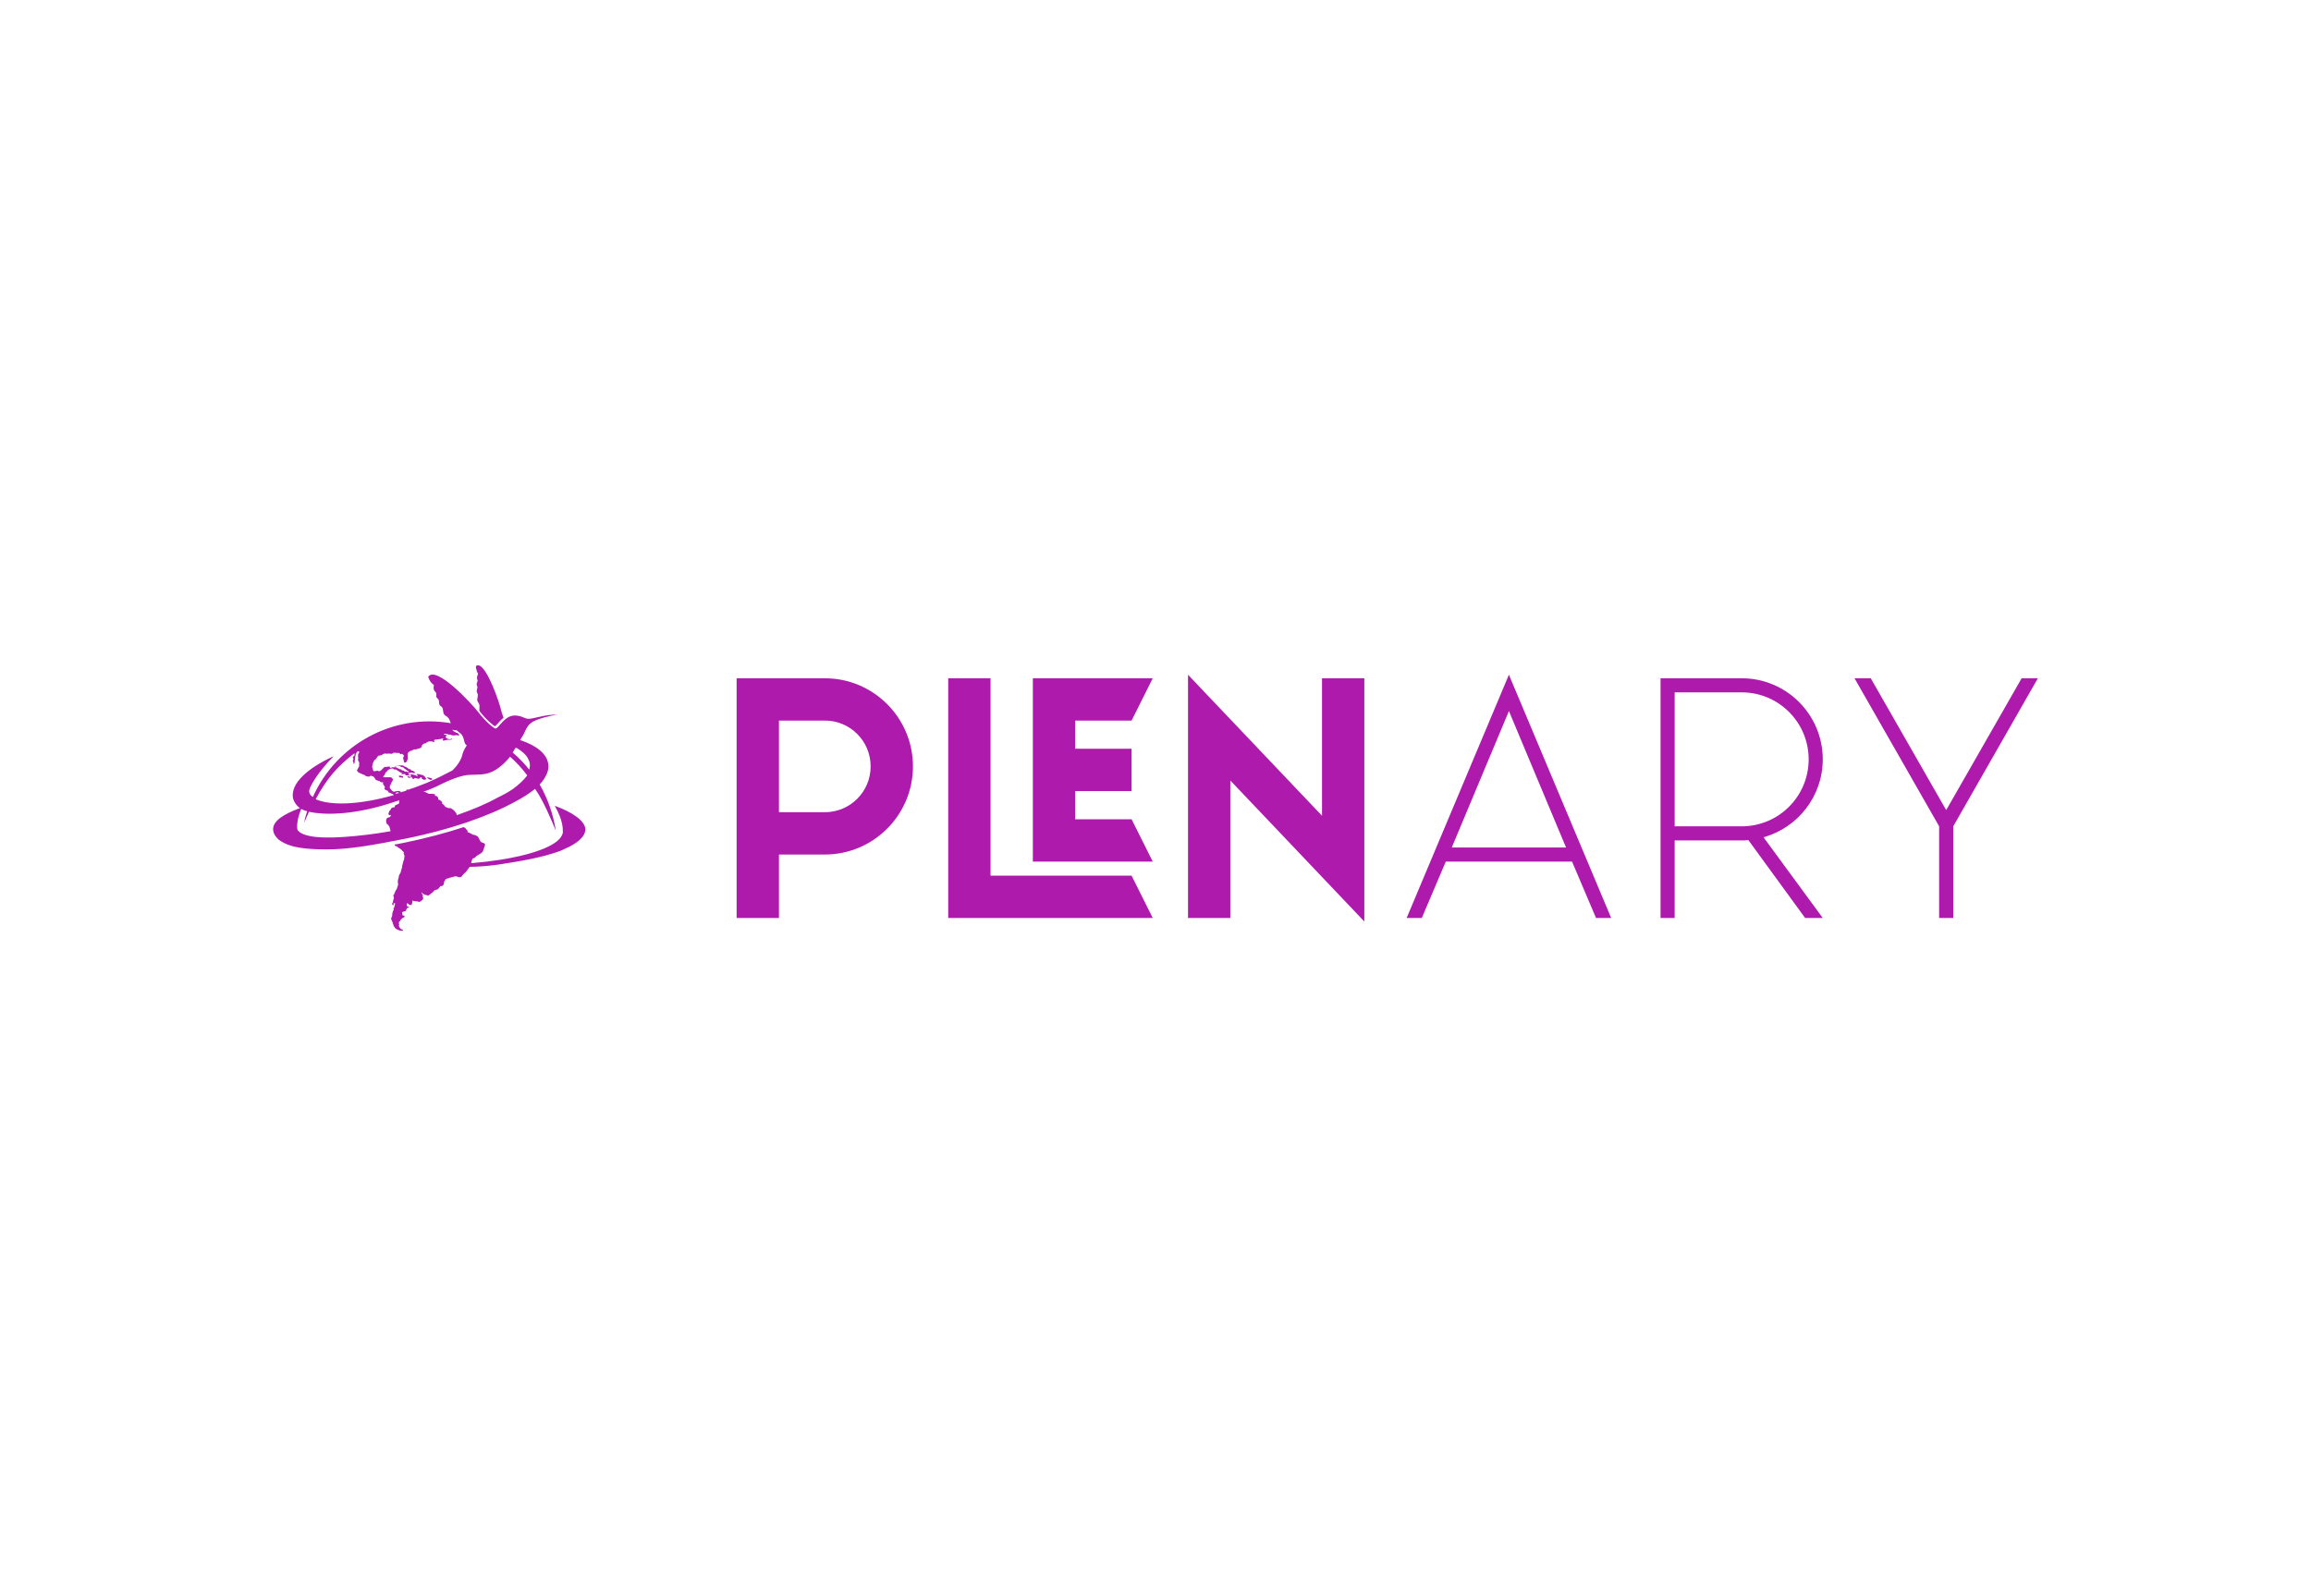 <svg xmlns:mydata="http://www.w3.org/2000/svg" mydata:contrastcolor="e5b6e4"
    mydata:template="Default" mydata:presentation="2.5" mydata:layouttype="undefined"
    mydata:specialfontid="undefined" mydata:id1="595" mydata:id2="333" mydata:companyname="plenary"
    mydata:companytagline="" version="1.1" xmlns="http://www.w3.org/2000/svg"
    xmlns:xlink="http://www.w3.org/1999/xlink" viewBox="0 45 550 380">
    <g fill="#ad1aac" fill-rule="none" stroke="none" stroke-width="1" stroke-linecap="butt"
        stroke-linejoin="miter" stroke-miterlimit="10" stroke-dasharray="" stroke-dashoffset="0"
        font-family="none" font-weight="none" font-size="none" text-anchor="none"
        style="mix-blend-mode: normal">
        <g
            data-paper-data="{&quot;isGlobalGroup&quot;:true,&quot;bounds&quot;:{&quot;x&quot;:65,&quot;y&quot;:203.37376812290478,&quot;width&quot;:420,&quot;height&quot;:63.252463754190444}}">
            <g data-paper-data="{&quot;isPrimaryText&quot;:true}" fill-rule="nonzero">
                <path
                    d="M196.293,206.465h-20.982v57.07h10.071v-15.107h10.91c11.582,0 20.982,-9.4 20.982,-20.982c0,-11.582 -9.4,-20.982 -20.982,-20.982zM196.293,238.357h-10.91v-21.821h10.91c6.043,0 10.91,4.868 10.91,10.91c0,6.043 -4.868,10.91 -10.91,10.91z"
                    data-paper-data="{&quot;glyphName&quot;:&quot;P&quot;,&quot;glyphIndex&quot;:0,&quot;firstGlyphOfWord&quot;:true,&quot;word&quot;:1}"></path>
                <path
                    d="M235.739,253.464v-46.999h-10.071v57.07h48.677l-5.036,-10.071zM274.345,250.107l-5.036,-10.071h-13.428v-6.714h13.428v-10.071h-13.428v-6.714h13.428l5.036,-10.071h-28.535v43.642z"
                    data-paper-data="{&quot;glyphName&quot;:&quot;&quot;,&quot;glyphIndex&quot;:1,&quot;word&quot;:1}"></path>
                <path
                    d="M314.63,206.465v32.731l-31.892,-33.571v57.909h10.071v-32.731l31.892,33.571v-57.909z"
                    data-paper-data="{&quot;glyphName&quot;:&quot;N&quot;,&quot;glyphIndex&quot;:2,&quot;word&quot;:1}"></path>
                <path
                    d="M379.84,263.535h3.609l-24.339,-57.909l-24.339,57.909h3.609l5.707,-13.428h30.046zM345.514,246.75l13.596,-32.479l13.596,32.479z"
                    data-paper-data="{&quot;glyphName&quot;:&quot;A&quot;,&quot;glyphIndex&quot;:3,&quot;fontStyleEffect&quot;:true,&quot;word&quot;:1}"></path>
                <path
                    d="M433.805,225.768c0,-10.659 -8.644,-19.303 -19.303,-19.303h-19.303v57.07h3.357v-18.464h15.946c0.504,0 1.007,0 1.595,-0.084l13.512,18.548h4.196l-14.1,-19.219c8.141,-2.266 14.1,-9.735 14.1,-18.548zM398.556,209.822h15.946c8.812,0 15.946,7.134 15.946,15.946c0,8.812 -7.134,15.946 -15.946,15.946h-15.946z"
                    data-paper-data="{&quot;glyphName&quot;:&quot;R&quot;,&quot;glyphIndex&quot;:4,&quot;fontStyleEffect&quot;:true,&quot;word&quot;:1}"></path>
                <path
                    d="M481.139,206.465l-17.96,31.388l-17.96,-31.388h-3.861l20.142,35.249v21.821h3.357v-21.821l20.142,-35.249z"
                    data-paper-data="{&quot;glyphName&quot;:&quot;Y&quot;,&quot;glyphIndex&quot;:5,&quot;lastGlyphOfWord&quot;:true,&quot;fontStyleEffect&quot;:true,&quot;word&quot;:1}"></path>
            </g>
            <g
                data-paper-data="{&quot;fillRule&quot;:&quot;evenodd&quot;,&quot;fillRuleOriginal&quot;:&quot;evenodd&quot;,&quot;isIcon&quot;:true,&quot;iconStyle&quot;:&quot;standalone&quot;,&quot;selectedEffects&quot;:{&quot;container&quot;:&quot;&quot;,&quot;transformation&quot;:&quot;&quot;,&quot;pattern&quot;:&quot;&quot;},&quot;bounds&quot;:{&quot;x&quot;:65,&quot;y&quot;:203.37376812290478,&quot;width&quot;:74.32006189393454,&quot;height&quot;:63.252463754190444},&quot;iconType&quot;:&quot;icon&quot;,&quot;isDetailed&quot;:false,&quot;source&quot;:&quot;noun&quot;,&quot;rawIconId&quot;:&quot;2404699&quot;,&quot;suitableAsStandaloneIcon&quot;:true}"
                fill-rule="evenodd">
                <path
                    d="M113.784,205.414c-0.124,-0.185 -0.247,-0.433 -0.309,-0.68c-0.062,-0.247 -0.062,-0.433 -0.185,-0.556c-0.062,-0.371 0,-0.618 0,-0.618c0.124,-0.124 0.309,-0.185 0.433,-0.185c0.124,0 0.247,0 0.371,0.062c0.433,0.185 0.989,0.742 1.546,1.669c0.495,0.742 0.989,1.793 1.546,3.03c0.927,2.164 1.731,4.575 1.979,5.565c0.185,0.804 0.433,1.546 0.68,2.164c-0.618,0.495 -1.051,0.989 -1.422,1.422c-0.247,0.247 -0.495,0.556 -0.618,0.618c-0.433,-0.247 -2.04,-1.484 -3.648,-3.586c0,-0.062 -0.062,-0.062 -0.062,-0.124v-0.618c0.062,-0.433 0.062,-0.927 -0.309,-1.422c-0.276,-0.331 -0.207,-0.712 -0.145,-1.053c0.007,-0.041 0.015,-0.082 0.021,-0.121c0.002,-0.015 0.005,-0.03 0.007,-0.045c0.059,-0.351 0.109,-0.648 -0.069,-0.945c-0.208,-0.311 -0.154,-0.536 -0.095,-0.783c0.011,-0.047 0.023,-0.095 0.033,-0.145c0.01,-0.039 0.021,-0.079 0.033,-0.118c0.061,-0.209 0.123,-0.426 -0.033,-0.686c-0.156,-0.26 -0.093,-0.476 -0.033,-0.686c0.011,-0.04 0.023,-0.079 0.033,-0.118c0.124,-0.185 0.185,-0.433 0.062,-0.68c-0.062,-0.124 -0.062,-0.247 -0.062,-0.433c0,-0.124 0,-0.247 0.062,-0.433c0.062,-0.247 0.185,-0.495 0.185,-0.495zM122.502,235.897c1.917,-0.989 3.524,-2.04 4.823,-3.092l0.062,0.062c1.918,2.705 3.914,7.523 4.62,9.225v0c0.181,0.437 0.277,0.669 0.265,0.606c-0.618,-3.895 -1.917,-7.605 -3.833,-10.944c0.433,-0.433 0.804,-0.927 1.113,-1.422c0.742,-1.175 1.113,-2.35 0.927,-3.462c-0.309,-2.411 -2.782,-4.39 -6.678,-5.688c0.185,-0.309 0.309,-0.618 0.495,-0.804c0.989,-1.608 0.989,-3.03 3.339,-3.957c2.35,-0.927 5.008,-1.298 5.008,-1.298c0,0 -1.669,-0.062 -3.833,0.433c-0.507,0.101 -0.935,0.199 -1.308,0.284c-1.217,0.278 -1.83,0.418 -2.588,0.087c-0.989,-0.433 -2.721,-1.113 -4.328,0.062c-0.749,0.547 -1.283,1.161 -1.696,1.636c-0.474,0.545 -0.789,0.907 -1.087,0.775c-0.556,-0.247 -2.226,-1.608 -3.895,-3.772c-1.669,-2.164 -10.078,-11.253 -11.995,-8.533c0,0 0.247,1.237 1.36,1.979c0,0 -0.309,1.113 0.309,1.608c0.302,0.242 0.279,0.513 0.257,0.785c-0.024,0.284 -0.048,0.57 0.3,0.822c0.68,0.495 0,1.36 0.804,1.855c0.866,0.495 0.124,1.731 1.175,2.288c0.804,0.433 0.927,1.175 1.175,1.731c-13.85,-2.35 -27.205,5.07 -32.832,17.56c-0.804,-0.495 -0.989,-1.175 -0.804,-1.793c0.124,-0.495 1.484,-3.586 5.75,-7.914c-6.307,2.906 -10.14,6.43 -9.707,9.831c0.062,0.371 0.371,1.546 1.669,2.535c-4.019,1.484 -6.369,3.092 -6.369,5.008c0,0.989 0.618,1.855 1.36,2.535c1.422,0.927 3.215,2.288 11.439,2.288c5.503,0 11.748,-1.175 18.24,-2.473c10.758,-2.102 20.157,-5.379 26.463,-8.842zM88.619,227.364c0,-0.062 0.062,-0.618 0.124,-0.68c0.062,-0.062 0.124,-0.309 0.185,-0.371c0.093,-0.046 0.081,-0.093 0.07,-0.139c-0.004,-0.015 -0.008,-0.031 -0.008,-0.046c0,-0.062 0.062,-0.124 0.124,-0.185c0.062,-0.062 0.185,-0.124 0.309,-0.185c0.124,-0.062 0.185,-0.371 0.309,-0.433c0.062,-0.062 0.124,-0.185 0.124,-0.185c0,0 0.062,-0.124 0.124,-0.185c0.062,-0.062 0.124,-0.062 0.247,-0.062c0.124,0 0.495,-0.124 0.556,-0.124c0.062,0 0.124,-0.062 0.185,-0.124c0.062,0 0.124,-0.062 0.185,-0.124c0.062,0 0.185,-0.062 0.371,-0.124c0.121,-0.04 0.163,-0.054 0.195,-0.042c0.017,0.007 0.031,0.021 0.052,0.042l0.185,0.062c0.062,0 0.185,-0.062 0.185,-0.062h0.495c0,0 0.433,0.062 0.618,0.062c0.185,0 0.062,-0.062 0.185,-0.124c0.062,-0.062 0.185,-0.124 0.247,-0.124c0.014,0 0.032,-0.003 0.054,-0.007c0.077,-0.014 0.216,-0.04 0.502,0.007c0.247,0.041 0.22,0.055 0.211,0.06c-0.001,0.001 -0.002,0.001 -0.002,0.001c0,0.001 0.008,0.001 0.039,0.001c0.124,0 0.124,0 0.185,-0.062c0.124,0 0.371,0.062 0.495,0.185c0.062,0.062 0.077,0.062 0.077,0.062l-0.015,0.062c0.062,0.062 0.247,0 0.371,-0.062c0.124,0 0.185,0.062 0.247,0.124l0.124,0.124l0.124,0.124c0.062,0.062 0.062,0.124 0.062,0.124c0,0 -0.062,0.124 -0.124,0.185c-0.062,0.124 -0.062,0.124 -0.062,0.185c-0.037,0.037 -0.03,0.073 -0.018,0.136c0.008,0.043 0.018,0.098 0.018,0.173c0,0.247 0,0.124 0.062,0.247c0.062,0.062 0.062,0.124 0.062,0.185c0,0.062 0,0.124 0.062,0.309c0.062,0.185 0.124,0.185 0.185,0.185c0.062,0 0.185,-0.062 0.309,-0.124c0.124,-0.062 0.124,-0.185 0.185,-0.247c0.062,-0.062 0.062,-0.247 0.124,-0.309c0.062,-0.062 0.062,-0.124 0.062,-0.247c0.024,-0.048 0.029,-0.059 0.027,-0.061c-0.001,-0.001 -0.002,-0.001 -0.004,-0.001c-0.008,0 -0.023,0 -0.023,-0.062v-1.051c0,-0.062 0.062,-0.124 0.062,-0.185c0,-0.062 0.062,-0.124 0.124,-0.185c0.062,-0.062 0.124,-0.124 0.185,-0.124c0,0 0.185,-0.124 0.247,-0.185c0.062,-0.062 0.185,-0.062 0.309,-0.062c0.062,0 0.309,-0.185 0.433,-0.247l0.124,-0.062h0.495c0.062,0 0.124,-0.062 0.124,-0.062c0,0 0.185,-0.062 0.247,-0.062c0.062,0 0.185,-0.062 0.185,-0.062c0.062,0 0.556,-0.185 0.618,-0.185c0.062,0 0.062,-0.124 0.062,-0.124l0.124,-0.185c0,0 0.062,-0.247 0.062,-0.309c0.062,-0.062 0.371,-0.371 0.433,-0.371c0.062,-0.062 0.062,-0.062 0.247,-0.062c0.185,0 0.124,0 0.247,-0.062c0.124,-0.062 0.124,-0.124 0.185,-0.185l0.247,-0.124c0.124,-0.062 0.124,-0.062 0.247,-0.062c0.124,-0.062 0.185,-0.062 0.247,-0.062h0.433c0,0 0.618,0.185 0.68,0.185c0.062,0 0,-0.124 0,-0.124l-0.062,-0.124v-0.185c0.062,-0.062 0.062,-0.124 0.124,-0.124c0.062,-0.062 0.124,-0.062 0.433,-0.062c0.309,0 0.247,-0.062 0.309,-0.062h0.185c0.062,0 0.989,-0.185 1.051,-0.185c0.062,0 0.124,0.062 0.124,0.062c0,0.062 -0.185,0.124 -0.185,0.124c0,0 -0.062,0.124 0,0.185c0.062,0.062 0.062,0.124 0.185,0.124c0.082,0.041 0.165,0 0.229,-0.032c0.032,-0.016 0.06,-0.03 0.08,-0.03c0.062,0 0.247,-0.062 0.371,-0.062c0.062,0 0.185,-0.062 0.247,-0.062h0.618c0.062,0 0.247,-0.062 0.309,-0.062c0.062,0 0.185,-0.124 0.185,-0.124v-0.124c0,0 -0.247,0.062 -0.309,0.124c-0.062,0 -0.124,0.062 -0.124,0.062c0,0 -0.124,0 -0.371,-0.062l-0.247,-0.062c0,0 -0.062,-0.062 -0.124,-0.062c-0.062,0 -0.185,-0.124 -0.185,-0.124c0,0 -0.124,-0.124 -0.124,-0.185c0,-0.062 -0.062,-0.185 -0.062,-0.185c0,0 0,-0.062 0.062,-0.062c0.062,0 0.124,-0.062 0.185,-0.062c0.062,0 0.062,-0.124 0.062,-0.124c0,0 -0.124,-0.062 -0.185,-0.124c0,0 -0.309,-0.062 -0.371,-0.062c0,0 -0.247,-0.124 -0.185,-0.124c0,-0.062 0.124,-0.062 0.185,-0.062h0.371c0.124,0 0.185,0 0.247,0.062c0.124,0 0.062,0 0.247,0.062c0.124,0.062 0.185,0.062 0.309,0.062h0.185c0.062,0 0.124,0 0.309,0.124c0.185,0.062 0.185,0.062 0.247,0.062h0.556c0.062,0 0.124,-0.062 0.185,-0.062h0.247c0.062,0 0.124,0.062 0.185,0.062h0.433c0.072,0 0.018,-0.021 -0.028,-0.039c-0.032,-0.012 -0.06,-0.023 -0.034,-0.023c0.062,0 0,-0.124 0,-0.124c0,-0.062 -0.124,-0.185 -0.124,-0.185c0.062,0 -0.247,-0.185 -0.247,-0.185l-0.371,-0.124c0,0 -0.433,-0.309 -0.495,-0.309c-0.062,0 -0.124,-0.062 -0.185,-0.124c-0.062,-0.062 -0.124,-0.124 -0.185,-0.247c0.247,0.062 0.556,0.124 0.804,0.124c0.124,0 0.185,0.062 0.309,0.062c0.247,0.247 0.495,0.433 0.804,0.68c1.113,0.866 0.68,2.535 1.546,2.844c0,0 -0.866,1.175 -1.113,2.411c-0.185,0.804 -0.989,2.35 -2.35,3.586c-1.731,0.927 -3.586,1.855 -5.565,2.721c-0.185,0.062 -0.371,0.185 -0.556,0.247c-0.618,0.247 -1.237,0.495 -1.917,0.742c-0.618,0.247 -1.298,0.495 -1.917,0.68h-0.062c0,0 -0.062,0 -0.124,0.062c0,0.062 -0.124,0.062 -0.124,0.062l-0.185,0.062c-0.062,0 -0.124,-0.062 -0.124,-0.062c-0.062,0 -0.124,0 -0.185,0.062c-0.124,0 -0.124,0.062 -0.185,0.124c0,0.062 0,0.062 -0.062,0.124c-0.433,0.124 -0.804,0.247 -1.237,0.371c0,-0.062 -0.124,-0.124 -0.124,-0.185l-0.247,-0.124c0,0 -0.618,0 -0.742,0.062c-0.076,0.038 -0.082,0.029 -0.09,0.017c-0.005,-0.008 -0.01,-0.017 -0.034,-0.017c-0.062,0 -0.185,0.062 -0.185,0.062l-0.185,0.062c-0.062,0 -0.185,-0.062 -0.185,-0.062l-0.247,-0.124c0,0 -0.124,-0.185 -0.185,-0.185c0,-0.062 -0.124,-0.124 -0.185,-0.247c0,-0.124 -0.062,-0.062 -0.124,-0.124c-0.062,-0.062 -0.124,-0.371 -0.124,-0.433c0,-0.062 0.062,-0.185 0.062,-0.247c0.062,-0.062 0.062,-0.185 0.124,-0.247c0.062,-0.062 0.247,-0.618 0.309,-0.68c0.062,-0.062 0.062,-0.124 0.124,-0.185c0.062,-0.062 0.062,-0.062 0.062,-0.124c0,-0.062 0,-0.062 0.062,-0.124c0,-0.062 0.062,-0.124 0.062,-0.124c0,-0.062 -0.309,-0.433 -0.309,-0.433l-0.247,-0.124h-1.484c-0.062,0 -0.433,-0.185 -0.371,-0.185l0.062,-0.062c0.062,0 0.124,-0.124 0.185,-0.124c0.062,0 0.062,-0.062 0.124,-0.124c0.062,-0.062 0.124,-0.433 0.247,-0.618c0.075,-0.113 0.082,-0.111 0.103,-0.107c0.014,0.003 0.034,0.007 0.082,-0.017c0.124,-0.062 0.062,0 0.124,-0.124c0.062,-0.062 0.062,-0.185 0.185,-0.247l0.185,-0.185h0.062l0.495,-0.247c0,0 0.185,-0.062 0.309,-0.062c0.124,0 0.247,0.062 0.247,0.062h0.124v0.124c0,0 0.062,0.062 0.124,0.062h0.309c0.062,0 0.247,0.062 0.247,0.062l0.124,0.124l0.124,0.062c0.062,0 0.185,0.124 0.185,0.124c0,0 0.124,0.062 0.185,0.124c0.062,0 0.371,0.247 0.371,0.247h0.185c0.062,0 0.185,0.124 0.124,0.185c-0.062,0.062 -0.185,0.124 -0.185,0.124c0,0 0.124,0.062 0.185,0.062h0.371c0,0 0.309,-0.062 0.371,-0.062v0.062c0,0 0,0.124 0.185,0.247c0.124,0.062 0.124,0.062 0.247,0.062h0.247c0.124,0 0.124,0 0.185,0.062c0.044,0.044 0.057,0.026 0.082,-0.011c0.011,-0.015 0.023,-0.033 0.042,-0.051c0.038,-0.038 0.029,-0.076 0.017,-0.129c-0.008,-0.033 -0.017,-0.071 -0.017,-0.118c0,-0.124 -0.185,-0.124 -0.185,-0.124l-0.185,-0.062h0.124c0,0 0.062,0.124 0.124,-0.124c0,0 0.059,0 -0.007,-0.062h0.316c0,0 0.309,-0.062 0.371,-0.062c0.124,0 0.247,0.062 0.247,0.062l0.247,0.062h0.185c0,0 0.062,0.124 0.124,-0.124c0,0 0.124,0 -0.124,-0.185c-0.247,-0.185 -0.309,-0.247 -0.371,-0.247h-0.185c-0.062,0 -0.062,-0.062 -0.185,-0.124l-0.124,-0.124c-0.058,-0.058 -0.021,-0.075 -0.003,-0.083c0.005,-0.002 0.008,-0.004 0.008,-0.005c-0,-0.005 -0.038,-0.01 -0.19,-0.035c-0.371,-0.062 -0.185,0 -0.371,-0.124c-0.185,-0.124 -0.062,-0.124 -0.185,-0.185l-0.247,-0.124l-0.247,-0.124l-0.124,-0.062c-0.124,-0.062 -0.185,-0.062 -0.185,-0.062l-0.124,-0.062c-0.021,-0.021 -0.021,-0.041 -0.021,-0.06c0,-0.037 0,-0.064 -0.165,-0.064c-0.247,0 -0.247,-0.062 -0.309,-0.062c-0.062,0 -0.185,0.062 -0.247,0.062c-0.124,0 -0.185,-0.062 -0.247,-0.062c-0.036,-0.036 -0.114,-0.009 -0.197,0.02c-0.06,0.021 -0.122,0.042 -0.174,0.042c-0.124,0 -0.062,0 -0.247,0.062c-0.185,0 -0.062,0 -0.247,0.062c-0.185,0.062 -0.247,0.185 -0.309,0.185c-0.062,0 0,0.062 0.124,0.062c0.124,-0.185 0.309,-0.247 0.309,-0.247l0.247,-0.062c0,0 0.185,-0.062 0.309,0c0.124,0 0.247,0.062 0.247,0.062h0.124v0.124c0,0 0.062,0.062 0.124,0.062c0.062,0 0.247,0.062 0.309,0.062c0.062,0 0.247,0.062 0.247,0.062l0.124,0.124c0,0 0.124,0.062 0.124,0.124c0.062,0 0.185,0.124 0.185,0.124c0,0 0.124,0.124 0.185,0.124c0.062,0.062 0.371,0.309 0.371,0.309c0,0 0.124,0 0.185,0.062c0.062,0 0.185,0.124 0.124,0.185c-0.043,0.043 -0.147,0.086 -0.206,0.109c-0.014,-0.011 -0.028,-0.021 -0.041,-0.031c-0.197,-0.149 -0.259,-0.195 -0.371,-0.139c-0.062,0 -0.124,0.062 -0.185,0.062c-0.062,0 -0.062,-0.062 -0.185,-0.124l-0.124,-0.062c-0.058,-0.058 -0.021,-0.075 -0.003,-0.083c0.005,-0.002 0.008,-0.004 0.008,-0.005c-0,-0.005 -0.038,-0.01 -0.19,-0.035c-0.371,-0.062 -0.185,0 -0.371,-0.124c-0.185,-0.124 -0.062,-0.124 -0.185,-0.185c-0.062,0.031 -0.093,0.046 -0.124,0.046c-0.031,0 -0.062,-0.015 -0.124,-0.046l-0.247,-0.124l-0.124,-0.062c-0.124,-0.062 -0.185,-0.062 -0.185,-0.062l-0.124,-0.062c-0.062,-0.062 0,-0.124 -0.185,-0.124c-0.247,0 -0.247,-0.062 -0.309,-0.062c-0.062,0 -0.185,0.062 -0.247,0.062c-0.124,0 -0.185,0 -0.247,-0.062c-0.062,0 -0.247,0.062 -0.371,0.124c-0.124,0.062 -0.062,0 -0.247,0.062h-0.124c0,-0.062 0.062,-0.062 0.062,-0.124c0.062,-0.062 0,-0.124 0,-0.124v-0.062h-0.495l-0.247,0.062c-0.017,0 -0.044,0.005 -0.076,0.011c-0.08,0.014 -0.189,0.034 -0.233,-0.011c-0.062,-0.062 -0.124,0 -0.124,0c-0.062,0 -0.185,0.062 -0.185,0.062c0,0 -0.124,0.062 -0.124,0.124c0,0.062 -0.247,0.185 -0.309,0.309l-0.124,0.124c0,0.062 -0.124,0.124 -0.124,0.124c0,0 -0.185,0.185 -0.247,0.185c-0.062,0.062 -0.309,0.124 -0.309,0.124c-0.062,0 -0.124,-0.062 -0.124,-0.062c0,0 -0.124,0 -0.185,-0.062c-0.041,-0.041 -0.082,-0.027 -0.124,-0.014c-0.021,0.007 -0.041,0.014 -0.062,0.014c-0.062,0 -0.495,0.062 -0.618,0.124c-0.062,0 -0.185,-0.062 -0.247,-0.124c-0.062,-0.062 -0.062,-0.124 -0.062,-0.124c0,-0.062 -0.185,-0.495 -0.185,-0.618v-0.185c-0.124,0 -0.062,-0.124 0,-0.185zM123.121,223.159c1.113,0.68 1.979,1.422 2.473,2.288c0.247,0.433 0.433,0.866 0.495,1.36c0.062,0.433 0,0.927 -0.124,1.422c-1.175,-1.484 -2.473,-2.844 -3.957,-4.081c0.247,-0.433 0.495,-0.804 0.742,-1.175c0.185,0.062 0.247,0.124 0.371,0.185zM84.353,224.334v0.062c0.043,0.086 0.026,0.142 0.012,0.189c-0.006,0.02 -0.012,0.039 -0.012,0.058v0.185c0,0.062 -0.062,0.124 -0.062,0.124c0,0 -0.309,0.185 -0.309,0.247v0.185c0.062,0.062 0.062,0.124 0.062,0.124c0.062,0 0.062,0.185 0.062,0.185v0.124c0,0 -0.062,0.124 -0.124,0.185c-0.062,0.062 -0.062,0.185 0,0.185c0.062,0.062 0.062,0.062 0.062,0.124c0,0.062 0.062,0.062 0.062,0.124c0.043,0.043 0.026,0.116 0.012,0.178c-0.006,0.027 -0.012,0.051 -0.012,0.07c0,0.062 0.124,0.124 0.185,0.124c0.062,0 0.062,-0.124 0.124,-0.433c0.038,-0.229 0.029,-0.222 0.017,-0.213c-0.008,0.006 -0.017,0.013 -0.017,-0.034c0,-0.124 0,-0.124 0.062,-0.247c0.062,-0.124 0,-0.433 0.062,-0.68l0.062,-0.247c0,-0.062 0.062,-0.309 0.062,-0.371c0,-0.062 0,-0.185 0.062,-0.247c0.062,-0.062 0,-0.062 0.124,-0.124c0.062,-0.062 0,-0.124 0.124,-0.185c0.062,-0.062 0,-0.062 0.124,-0.124c0.062,-0.062 0.062,-0.062 0.185,-0.062c0.062,0 0.062,0 0.185,0.062c0.029,0.029 0.017,0.058 0.003,0.093c-0.016,0.04 -0.036,0.088 -0.003,0.154c0,0.062 -0.062,0.185 -0.062,0.185c0,0.062 -0.124,0.124 -0.124,0.124c0,0 -0.062,0.062 -0.062,0.185v0.68l0.062,0.124c0.037,0.037 0.007,0.074 -0.022,0.111c-0.02,0.025 -0.04,0.049 -0.04,0.074c0,0.017 -0.005,0.044 -0.011,0.076c-0.014,0.08 -0.034,0.189 0.011,0.233c0.062,0.062 0.062,0.309 0.124,0.309c0.062,0 0.062,0.185 0.124,0.247c0.041,0 0.028,0.187 0.014,0.385c-0.007,0.104 -0.014,0.21 -0.014,0.295c0.048,0.193 0.021,0.235 -0.022,0.304c-0.012,0.019 -0.026,0.04 -0.039,0.067c0,0.124 -0.062,0.124 -0.124,0.185c-0.062,0.062 -0.062,0.124 -0.062,0.185c0,0.021 -0.037,0.08 -0.083,0.152c-0.087,0.137 -0.205,0.324 -0.165,0.404c0.062,0.124 0.124,0.185 0.309,0.371c0.185,0.185 0.124,0.062 0.618,0.309c0.223,0.112 0.27,0.135 0.272,0.133c0,-0.001 -0.003,-0.003 -0.006,-0.006c-0.013,-0.011 -0.036,-0.03 0.044,-0.003c0.185,0.062 0.062,0.062 0.062,0.062c0,0 0.124,0.062 0.185,0.062c0.062,0 0.185,0.062 0.247,0.062c0.062,0 0.124,0.124 0.185,0.185c0.062,0.062 0.618,0.247 0.804,0.247c0.185,0 0.062,0 0.247,-0.062c0.185,-0.062 0.124,-0.124 0.185,-0.124c0.012,0 0.025,-0.002 0.04,-0.005c0.059,-0.012 0.158,-0.032 0.455,0.067c0.214,0.071 0.243,0.081 0.253,0.1c0.007,0.014 0.004,0.033 0.056,0.085c0.124,0.062 0.124,0.124 0.185,0.185c0.062,0.062 0.062,0.124 0.124,0.185c0.062,0.062 0.124,0.247 0.185,0.309c0.062,0.062 0.371,0.185 0.618,0.247c0.247,0 0.062,0 0.247,0.062c0.124,0.062 0.124,0.124 0.247,0.185c0.124,0.062 0.247,0.124 0.309,0.124c0.062,0 0.309,-0.062 0.309,-0.062c0.062,0 0,0.124 0,0.124v0.309l0.309,0.495c0.062,0 0.062,0.124 0.124,0.185c0.041,0 0.027,0.055 -0.005,0.183c-0.016,0.064 -0.037,0.147 -0.057,0.25c-0.035,0.209 -0.03,0.202 -0.009,0.167c0.017,-0.027 0.044,-0.07 0.071,-0.044c0.062,0.062 0,0.062 0.124,0.185c0.124,0.062 0.062,0 0.495,0.185l0,0c0.154,0.066 0.198,0.085 0.197,0.088c-0,0.001 -0.008,-0 -0.02,-0.003c-0.039,-0.008 -0.116,-0.023 -0.054,0.039c0.124,0.124 0.062,0.185 0.124,0.247c0.062,0.062 0.062,0.062 0.185,0.062c0.062,0 0.124,0.062 0.124,0.062c0,0 0.495,0.247 0.68,0.309c0.185,0.124 0.062,0 0.247,0.185l0.062,0.062c-7.976,2.288 -14.963,2.597 -18.611,0.989c2.782,-5.194 5.317,-7.914 9.213,-10.944zM122.008,232.867c-0.989,0.68 -2.226,1.36 -3.524,1.979c-2.659,1.484 -5.998,2.906 -9.769,4.204c-0.062,-0.185 -0.062,-0.309 -0.062,-0.309c0,0 -0.124,-0.124 -0.124,-0.185c0,-0.062 -0.062,-0.124 -0.124,-0.185c-0.062,-0.062 -0.124,-0.124 -0.124,-0.185c0,0 -0.433,-0.371 -0.495,-0.495c-0.124,-0.062 -0.185,-0.062 -0.247,-0.124c-0.062,-0.062 -0.124,-0.062 -0.185,-0.124c-0.062,-0.062 -0.124,-0.062 -0.124,-0.062h-0.495c-0.062,0 -0.804,-0.309 -0.804,-0.371l-0.124,-0.124c-0.062,-0.062 -0.062,-0.185 -0.124,-0.247c-0.062,-0.062 -0.371,-0.247 -0.433,-0.309c-0.031,-0.031 -0.046,-0.046 -0.046,-0.062c0,-0.015 0.015,-0.031 0.046,-0.062c0,-0.021 -0.007,-0.041 -0.014,-0.062c-0.014,-0.041 -0.028,-0.082 0.014,-0.124c0,-0.062 -0.124,-0.124 -0.185,-0.247c-0.062,-0.062 -0.247,-0.185 -0.309,-0.247c0,-0.062 -0.124,-0.062 -0.185,-0.124c-0.062,-0.062 -0.062,0 -0.062,0c0,0 -0.124,0 -0.185,-0.062c-0.043,-0.043 -0.026,-0.116 -0.012,-0.178c0.006,-0.027 0.012,-0.051 0.012,-0.07c0,-0.062 -0.124,-0.371 -0.247,-0.433l-0.124,-0.124c-0.062,-0.062 -0.247,-0.062 -0.247,-0.062c-0.062,0 -0.124,0 -0.185,-0.062c-0.036,0 -0.03,-0.021 -0.019,-0.062c0.008,-0.03 0.019,-0.071 0.019,-0.124c0,-0.124 0,-0.185 -0.062,-0.185c-0.062,0 -0.495,-0.062 -0.556,-0.062c-0.062,0 -0.124,-0.062 -0.124,-0.062c-0.062,0 -0.062,0 -0.124,0.062h-0.371c-0.062,0 -0.433,-0.062 -0.495,-0.124c-0.062,-0.062 -0.062,-0.062 -0.185,-0.124c-0.124,-0.062 -0.185,-0.062 -0.247,-0.124l-0.185,-0.062c-0.129,-0.043 -0.168,-0.026 -0.201,-0.012c-0.014,0.006 -0.027,0.012 -0.046,0.012c-0.062,0 -0.062,-0.062 -0.124,-0.062c1.051,-0.371 2.04,-0.804 2.906,-1.175c0.185,-0.062 3.772,-2.04 6.616,-2.659c0.936,-0.204 1.826,-0.22 2.711,-0.235c1.802,-0.032 3.583,-0.064 5.698,-1.681c1.051,-0.804 1.917,-1.669 2.659,-2.597c1.546,1.36 2.906,2.844 4.081,4.452c-0.866,1.175 -2.04,2.226 -3.462,3.277zM97.956,229.343h0.185c0.062,0.062 0.124,0.062 0.433,0.124c0.371,0.062 0.185,0 0.68,0.309c0.062,0.062 0.124,0.062 0.124,0.062v-0.124c0,-0.062 -0.062,-0.124 -0.062,-0.185c0,-0.062 -0.124,-0.124 -0.185,-0.185c-0.062,-0.062 0,-0.124 0.371,-0.062h0.185c0.062,0 0.124,0.062 0.433,0.124c0.371,0.124 0.124,0 0.556,0.124c0.267,0.076 0.228,0.082 0.173,0.09c-0.034,0.005 -0.073,0.01 -0.05,0.034l0.124,0.124c0.062,0 0.062,0.062 0.124,0.062c0.062,0 0.062,0.062 0.124,0.124c0.101,0.101 0.12,0.202 0.123,0.236c0.024,0.007 0.046,0.011 0.063,0.011l0.062,0.185v0.124l-0.247,0.062l-0.247,0.062c0,0 -0.68,-0.247 -0.618,-0.433c0.042,-0.126 0.084,-0.109 0.145,-0.086c0.029,0.011 0.063,0.024 0.103,0.024c0.026,0 0.049,-0.003 0.07,-0.006c-0.098,-0.017 -0.279,-0.067 -0.379,-0.117c0,0 -0.247,0.062 -0.247,0.124c0,0 -0.062,0.062 -0.124,0.062v0.062l-0.124,0.124c0,0 -0.433,-0.062 -0.495,-0.062c-0.062,-0.062 -0.309,-0.062 -0.433,-0.124c0,0 -0.247,0.062 -0.247,0.124c0,0.062 -0.185,0.124 -0.247,0.124c-0.062,0 -0.124,-0.185 -0.309,-0.371c-0.135,-0.135 -0.271,-0.04 -0.358,0.021c-0.032,0.023 -0.058,0.041 -0.075,0.041h-0.371c-0.062,-0.062 -0.124,-0.124 -0.247,-0.185c-0.082,-0.041 -0.055,-0.055 -0.009,-0.078c0.023,-0.011 0.05,-0.025 0.071,-0.046c0.021,-0.021 0.027,-0.027 0.034,-0.027c0.014,0 0.027,0.027 0.151,0.027c0.185,0.062 0.247,0.062 0.371,0.062c0.086,0.043 0.142,0.026 0.189,0.012c0.02,-0.006 0.039,-0.012 0.058,-0.012c0.038,0 0.029,-0.024 0.017,-0.056c-0.008,-0.02 -0.017,-0.044 -0.017,-0.067c0,-0.062 -0.062,-0.124 -0.062,-0.185c0,-0.124 -0.124,-0.124 -0.185,-0.185c-0.062,-0.062 0,-0.124 0.371,-0.062zM95.544,229.713l0.247,0.062c0,0 0.185,0 0.124,0.062c0,0.047 0.009,0.085 0.017,0.118c0.012,0.053 0.021,0.091 -0.017,0.129c-0.022,0.022 -0.029,0.044 -0.033,0.061c-0.008,0.029 -0.011,0.04 -0.091,0.001c-0.062,-0.062 -0.062,-0.062 -0.185,-0.062h-0.247c-0.124,0 -0.062,0 -0.247,-0.062c-0.124,-0.062 -0.185,-0.185 -0.185,-0.185v-0.124l0.185,-0.062h0.185zM102.593,230.641h-0.247c0,0 -0.68,-0.371 -0.68,-0.556c0.038,-0.076 0.076,-0.058 0.129,-0.033c0.033,0.015 0.071,0.033 0.118,0.033c0.124,0 0.185,0 0.309,0.062c0.124,0.062 0.185,0.062 0.247,0.062c0.062,0 0.185,0.062 0.247,0.062l0.124,0.185v0.124zM94.184,233.98c-0.041,-0.165 -0.027,-0.165 0.005,-0.165c0.016,0 0.037,0 0.057,-0.021l0.124,-0.124l0.124,-0.062c0.072,-0.036 0.123,-0.009 0.178,0.02c0.039,0.021 0.08,0.042 0.132,0.042c0.124,0 0.124,0 0.185,0.124c-0.309,0 -0.556,0.124 -0.804,0.185zM70.936,242.76c-0.185,-0.185 -0.433,-0.927 0.062,-3.153c0.185,-0.68 0.433,-1.36 0.68,-2.04c0.309,0.185 0.742,0.371 1.422,0.556c-0.309,0.927 -0.556,1.793 -0.742,2.782c0.433,-0.927 0.804,-1.793 1.175,-2.659c3.215,0.742 9.769,0.927 18.796,-1.855c0.742,-0.247 1.669,-0.556 2.721,-0.866c0,0.124 -0.062,0.247 -0.062,0.309c-0.062,0.309 0,0.247 0,0.247c0,0 0.062,0.062 0,0.124c0,0.124 -0.185,0.185 -0.247,0.185c-0.062,0.062 -0.124,0.062 -0.124,0.062c0,0 -0.247,0.124 -0.247,0.185h-0.185c-0.062,0 -0.124,0.062 -0.124,0.124l-0.062,0.124c-0.062,0.062 -0.124,0.124 -0.062,0.185c0,0.062 -0.062,0.124 -0.124,0.124c0,0 -0.124,0.062 -0.247,0c-0.062,0 -0.124,0.062 -0.185,0.062c-0.062,0.062 -0.247,0.124 -0.309,0.247l-0.062,0.124c0,0.062 -0.062,0.124 -0.062,0.124c0,0.062 -0.124,0.185 -0.247,0.247c0,0 -0.062,0.185 -0.124,0.309c0,0.062 -0.124,0.309 -0.124,0.309c0,0.011 -0.002,0.022 -0.004,0.034c-0.01,0.057 -0.025,0.144 0.128,0.399c0.112,0.15 0.111,0.141 0.107,0.097c-0.003,-0.029 -0.007,-0.072 0.017,-0.097c0.062,0 0.185,-0.062 0.247,-0.062h0.062c0.062,0 -0.124,0.495 -0.185,0.495c-0.062,0 -0.495,0.185 -0.556,0.185c-0.062,0 -0.185,0.124 -0.185,0.124c0,0 -0.247,0.371 -0.185,0.495c0,0.029 -0.003,0.051 -0.007,0.075c-0.012,0.076 -0.026,0.165 0.069,0.543c0.077,0.31 0.082,0.28 0.09,0.23c0.005,-0.03 0.011,-0.067 0.034,-0.044c0.062,0.062 0.062,0.124 0.247,0.247c0.185,0.124 0.062,0.124 0.185,0.247c0.124,0.124 0.062,0.124 0.124,0.185c0.062,0 0.247,0.866 0.309,1.113c-3.833,0.68 -7.543,1.113 -11.006,1.36c-7.667,0.556 -10.202,-0.556 -11.006,-1.484zM133.942,242.862c0.013,-0.541 0.061,-2.605 -1.918,-6.038c4.266,1.546 7.172,3.586 7.296,5.565c0,1.731 -1.855,3.401 -5.07,4.761c-0.433,0.247 -0.927,0.433 -1.484,0.618c-3.648,1.298 -8.594,2.226 -14.406,3.092c-2.411,0.309 -4.637,0.495 -6.554,0.495c-0.062,0.062 -0.247,0.309 -0.309,0.371c-0.062,0.062 -0.124,0.185 -0.185,0.247c-0.124,0.062 -0.062,0.185 -0.185,0.309c-0.124,0.185 -0.618,0.68 -0.742,0.742c-0.124,0.062 -0.185,0.247 -0.247,0.309l-0.185,0.185c-0.124,0.124 -0.062,0.247 -0.247,0.247c-0.185,0 -0.247,0.062 -0.309,0.062c-0.019,0 -0.037,0.006 -0.058,0.012c-0.047,0.014 -0.103,0.031 -0.189,-0.012c-0.124,-0.062 -0.247,-0.062 -0.309,-0.124c-0.031,-0.031 -0.001,-0.031 0,-0.031c0,0 -0.031,0 -0.185,-0.031c-0.128,0 -0.192,-0.011 -0.241,-0.019c-0.07,-0.011 -0.108,-0.018 -0.254,0.019c-0.247,0.062 -0.247,0.062 -0.371,0.124c-0.124,0 -0.618,0.185 -0.742,0.185c-0.124,0.062 -0.247,0.124 -0.309,0.124c-0.062,0 -0.247,0.062 -0.309,0.062c-0.062,0 -0.185,0.124 -0.247,0.124c-0.062,0 -0.185,0.124 -0.185,0.124c0,0.062 -0.124,0.185 -0.124,0.247c0,0.062 -0.185,0.247 -0.185,0.309c0,0.062 0,0.247 -0.062,0.371c0,0.185 -0.062,0.309 -0.124,0.371c-0.062,0.062 -0.185,0.185 -0.309,0.247c-0.124,0 -0.247,0 -0.433,0.062c0,0.062 -0.062,0.124 -0.124,0.185c-0.062,0.062 -0.124,0.185 -0.185,0.247c-0.062,0.062 -0.185,0.247 -0.309,0.309c-0.124,0 -0.247,0.062 -0.371,0.124c-0.036,0 -0.051,-0.011 -0.064,-0.019c-0.03,-0.021 -0.045,-0.032 -0.307,0.143c-0.309,0.247 -0.371,0.433 -0.495,0.495c-0.124,0.062 -0.185,0.062 -0.247,0.185l-0.124,0.124l-0.247,0.185c-0.247,0.185 -0.309,0.185 -0.309,0.185c0,0 0,0.062 -0.062,0.062c-0.062,0 -0.062,0 -0.247,-0.062l-0.185,-0.062c-0.185,-0.062 -0.185,-0.062 -0.309,-0.062l-0.247,-0.124c-0.124,-0.062 -0.124,-0.062 -0.185,-0.124c-0.062,0 -0.185,0 -0.185,-0.062c0,-0.062 0,-0.062 -0.062,-0.124c-0.062,-0.062 -0.124,-0.309 -0.124,-0.309v0.433l0.247,0.371v0.247c-0.062,0.062 -0.062,0.124 0,0.185c0,0.062 0,0.124 0.062,0.124c0.062,0 0.062,0.062 0.062,0.124c0,0.062 -0.124,0.371 -0.185,0.433c-0.062,0.062 -0.185,0.124 -0.247,0.185l-0.185,0.185c-0.062,0.062 -0.309,0.124 -0.433,0.124c-0.124,-0.062 -0.185,-0.062 -0.247,-0.062c-0.062,-0.062 -0.247,-0.062 -0.371,-0.062c-0.124,0 -0.433,-0.062 -0.495,-0.062c-0.124,0 -0.185,0 -0.247,-0.062c0,-0.062 -0.124,-0.124 -0.124,-0.124c-0.062,0 -0.062,0.433 -0.062,0.433c0,0 -0.062,0.124 -0.062,0.185l-0.062,0.247c-0.062,0.247 -0.185,0.247 -0.247,0.247c-0.062,0 -0.309,-0.062 -0.371,-0.062c-0.062,-0.062 -0.124,-0.062 -0.185,-0.124c-0.062,-0.062 -0.124,-0.185 -0.185,-0.185c-0.062,-0.062 -0.124,-0.062 -0.124,-0.062c0,0 -0.124,0.247 -0.124,0.309l0.062,0.371l0.124,0.124l0.247,0.062c0,0 0.185,-0.062 0.185,0c0,0.062 -0.185,0.185 -0.185,0.185c0,0 -0.124,0.062 -0.185,0.062c-0.062,0 -0.124,0 -0.124,0.062c0,0.062 -0.062,0.124 -0.124,0.185c-0.062,0.124 -0.124,0.185 -0.124,0.247c-0.062,0.062 -0.124,0.185 -0.124,0.185c0,0 0,0.124 -0.124,0.124c-0.124,0.062 -0.247,0.062 -0.309,0.062c-0.062,0 -0.247,0.124 -0.309,0.124c-0.062,0.062 -0.124,0.062 -0.124,0.124c0,0.062 0.062,0.433 0.062,0.495c0.062,0.062 0.062,0.185 0.124,0.185c0.062,0 0.185,0.062 0.185,0.062c0.062,0 0.185,0.062 0.185,0.062c0,0 0.062,0.062 0.062,0.124c0,0.062 -0.062,0.185 -0.124,0.185c-0.124,0.062 -0.124,0.124 -0.247,0.124c-0.124,0.062 -0.124,0.124 -0.185,0.124l-0.185,0.185c-0.247,0.185 -0.247,0.247 -0.247,0.247v0.124c-0.024,0.024 -0.02,0.029 -0.017,0.034c0.005,0.007 0.008,0.013 -0.106,0.09c-0.185,0.124 -0.247,0.247 -0.247,0.247v0.433c0,0.062 0.062,0.124 0.062,0.185c0,0.024 0.009,0.047 0.017,0.067c0.012,0.033 0.021,0.056 -0.017,0.056c-0.062,0 -0.062,0 -0.062,0.062c0,0.024 -0.009,0.029 -0.017,0.034c-0.012,0.007 -0.021,0.013 0.017,0.09c0,0.124 0.185,0.309 0.185,0.371c0.062,0.062 0.124,0.185 0.124,0.185c0,0 0,0.062 0.062,0.124c0.062,0 0.124,0.062 0.124,0.062l0.185,0.062l0.124,0.062l0.124,0.062l0.062,0.124c0,0 -0.124,0.124 -0.185,0.124l-0.185,-0.062h-0.247c-0.062,0 -0.185,-0.062 -0.247,-0.062c-0.062,0 -0.124,-0.062 -0.185,-0.062c-0.062,0 -0.495,-0.247 -0.556,-0.247c-0.062,0 0,-0.062 -0.062,-0.062c-0.062,-0.062 -0.247,-0.247 -0.309,-0.247c0,0 -0.062,-0.124 -0.062,-0.185c-0.062,-0.062 -0.185,-0.185 -0.185,-0.247c0,0 -0.062,-0.062 -0.062,-0.124c0,-0.062 0,-0.185 -0.062,-0.247c0,-0.062 0,-0.124 -0.062,-0.124c-0.062,-0.062 -0.062,-0.124 -0.062,-0.124v-0.185c0,0 0,-0.124 -0.062,-0.185c-0.062,-0.062 -0.185,-0.185 -0.185,-0.247c0,-0.02 0.027,-0.007 0.055,0.007c0.055,0.028 0.11,0.055 -0.055,-0.192c-0.309,-0.371 0,-0.618 0,-0.618v-0.185l0.124,-0.185c0,0 0.062,-0.124 0,-0.185v-0.247c0.062,-0.124 0.062,-0.185 0.062,-0.185v-0.124c0,-0.062 0.185,-0.556 0.185,-0.556c0,0 0.124,-0.062 0.124,-0.124c0,-0.062 -0.062,-0.062 -0.062,-0.185c0,-0.124 0,-0.124 0.062,-0.247c0.062,-0.124 0.124,-0.185 0.124,-0.247c0.062,-0.124 0.062,-0.124 0.062,-0.185v-0.124c0.027,-0.055 0.043,-0.036 0.051,-0.027c0.002,0.003 0.004,0.005 0.006,0.005c0.005,-0.001 0.005,-0.031 0.005,-0.164c0,-0.137 0.038,-0.236 0.061,-0.297c0.019,-0.049 0.028,-0.074 0.001,-0.074c-0.022,0 -0.013,-0.015 -0.003,-0.032c0.018,-0.032 0.04,-0.07 -0.121,-0.03c-0.185,0.062 -0.247,0 -0.247,0.062v0.124c0,0 0.062,0.124 0,0.185c-0.024,0.024 -0.02,0.074 -0.017,0.117c0.005,0.07 0.008,0.121 -0.106,0.006c-0.185,-0.185 -0.185,-0.185 -0.185,-0.247c-0.062,0 0,-0.185 0,-0.185c0,0 0.124,-0.185 0.124,-0.247c0.062,0 0.062,0 0.062,-0.062v-0.247c0,-0.062 0.185,-0.495 0.185,-0.618c0.062,-0.124 0.062,-0.185 0,-0.247c0,-0.124 0,-0.247 -0.062,-0.309c-0.009,-0.009 -0.019,-0.017 -0.028,-0.025c-0.049,-0.041 -0.077,-0.066 0.028,-0.223c0.124,-0.185 0.185,-0.247 0.185,-0.309c0,-0.062 0.062,-0.124 0.124,-0.247c0,-0.062 0,-0.124 0.062,-0.185c0,-0.062 0.124,-0.247 0.124,-0.309c0,-0.062 0.062,-0.124 0.124,-0.185c0.062,-0.062 0.185,-0.247 0.185,-0.309c0,-0.062 0.185,-0.556 0.185,-0.556c0,0 0.062,-0.124 0.062,-0.185c0,-0.062 0.062,-0.309 0.062,-0.371c-0.062,-0.062 -0.062,-0.247 -0.062,-0.371c-0.062,-0.124 -0.062,-0.309 0,-0.433c0,-0.185 0.124,-0.495 0.124,-0.556c0,-0.062 0.062,-0.185 0.062,-0.185c0,0 0.062,-0.309 0.062,-0.433c0.062,-0.124 0.062,-0.247 0.124,-0.309c0.062,-0.062 0.185,-0.185 0.185,-0.247c0,-0.062 0.062,-0.062 0.124,-0.309c0.062,-0.185 0.124,-0.433 0.124,-0.495c0,-0.062 0.124,-0.371 0.124,-0.433c0.062,0 0.062,0 0.062,-0.247c0,-0.433 0.185,-0.742 0.185,-0.866c0,-0.062 0,-0.124 0.062,-0.309l0.124,-0.371v-0.062c0,-0.062 0.124,-0.124 0.124,-0.371c0,-0.247 0.062,-0.247 0.062,-0.433c0,-0.071 0.009,-0.133 0.017,-0.185c0.012,-0.085 0.021,-0.147 -0.017,-0.185c-0.062,-0.124 -0.185,-0.433 -0.185,-0.556c0,-0.043 0.037,-0.056 0.07,-0.068c0.062,-0.022 0.111,-0.039 -0.132,-0.241c-0.371,-0.309 -0.371,-0.433 -0.618,-0.618c-0.247,-0.185 -0.68,-0.433 -0.804,-0.495c-0.124,-0.124 -0.062,-0.185 -0.247,-0.247c-0.075,-0.025 -0.099,0.01 -0.118,0.037c-0.028,0.04 -0.043,0.061 -0.191,-0.161c-0.062,-0.124 -0.124,-0.185 -0.124,-0.247c0.742,-0.124 1.546,-0.247 2.35,-0.433c5.07,-1.051 9.831,-2.288 14.097,-3.71l0.247,0.124c0,0 0,0.062 0.062,0.062c0.062,0.062 0.124,0.062 0.124,0.062l0.185,0.309l0.124,0.062h0.062c0,0 0.062,0.062 0.062,0.124v0.124c0,0.027 0.034,0.053 0.068,0.08c0.045,0.035 0.091,0.071 0.056,0.106c-0.062,0.062 -0.124,0.124 -0.062,0.124c0,0.062 0.124,0.062 0.185,0.062c0.062,0 0.742,0.371 0.742,0.371c0,0 0.062,0 0.124,0.062c0.062,0.062 0.185,0.062 0.185,0.124l0.309,0.062h0.185l0.68,0.371c0.062,0 0.062,0.062 0.124,0.124c0.062,0.124 0.062,0.185 0.062,0.185c0,0 0.124,0.062 0.124,0.124l0.309,0.68l0.309,0.309h0.124l0.309,0.124c0,0 0.371,0.185 0.371,0.247v0.309c-0.062,0.062 -0.062,0.185 -0.062,0.247c0,0 -0.371,0.927 -0.371,0.989c0,0 0.062,0.185 -0.062,0.247c-0.124,0.062 -0.124,0.062 -0.124,0.124l-0.062,0.062c-0.062,0 -0.062,0.124 -0.185,0.185c-0.124,0.062 -0.68,0.433 -0.804,0.495c-0.124,0.062 -0.247,0.124 -0.309,0.185l-0.185,0.185l-0.185,0.185c-0.062,0.062 -0.124,0.124 -0.185,0.124c-0.062,0.062 -0.062,0.062 -0.185,0.062c-0.124,0 -0.124,0 -0.185,0.062l-0,0c-0.014,0.014 -0.019,0.019 -0.018,0.019c0,0 0.001,-0 0.002,-0.001c0.009,-0.005 0.037,-0.018 -0.046,0.105c-0.124,0.185 -0.062,0.124 -0.124,0.247c0,0.062 -0.124,0.495 -0.185,0.742c9.769,-0.804 17.436,-2.782 20.466,-5.256c0.68,-0.556 1.113,-1.175 1.298,-1.793c0.062,-0.124 0.062,-0.309 0.062,-0.495c0,-0.022 0.001,-0.05 0.001,-0.084z"
                    data-paper-data="{&quot;isPathIcon&quot;:true}"></path>
            </g>
        </g>
    </g>
</svg>